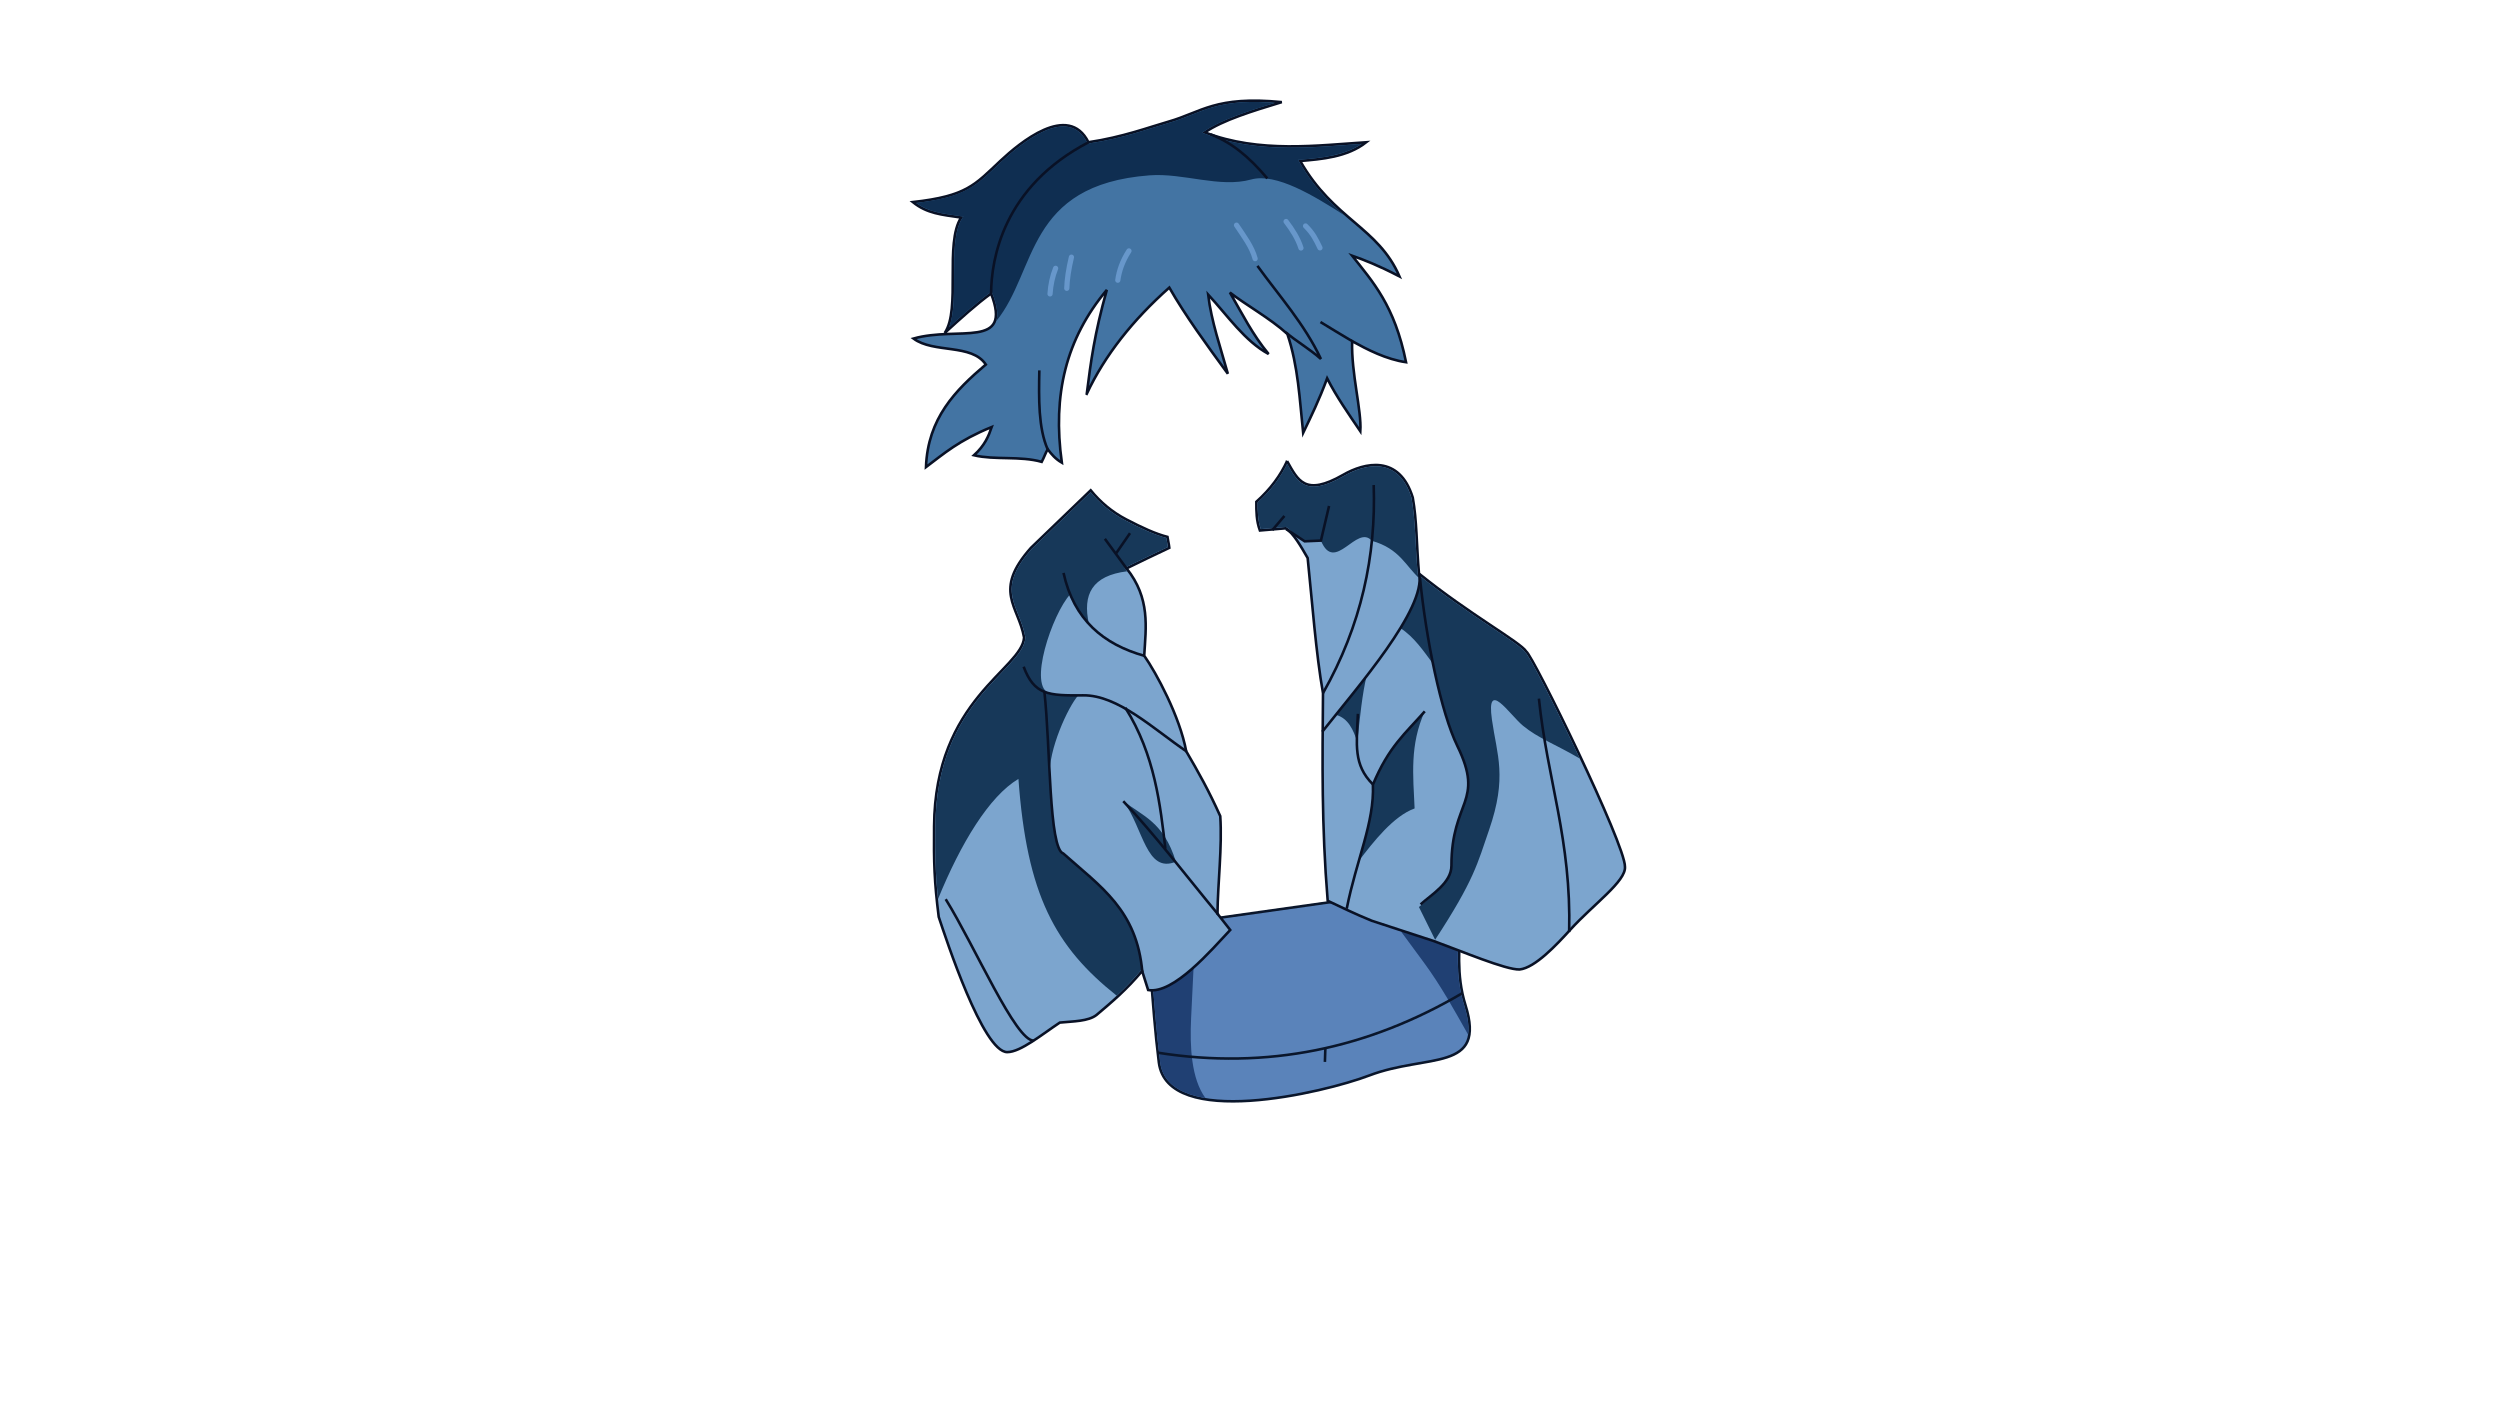 <?xml version="1.0" encoding="UTF-8" standalone="no"?>
<!-- Created with Inkscape (http://www.inkscape.org/) -->

<svg
   xmlns:dc="http://purl.org/dc/elements/1.1/"
   xmlns:cc="http://creativecommons.org/ns#"
   xmlns:rdf="http://www.w3.org/1999/02/22-rdf-syntax-ns#"
   xmlns:svg="http://www.w3.org/2000/svg"
   xmlns="http://www.w3.org/2000/svg"
   version="1.1"
   width="1920"
   height="1080"
   id="svg2">
  <defs
     id="defs4" />
  <path
     d="m 834.639,302.435 c 13.881,-29.606 35.366,-56.677 63.387,-81.57 12.336,21.614 28.679,43.895 44.952,66.165 -5.605,-20.176 -12.642,-40.066 -15.152,-60.862 15.111,16.414 28.135,35.738 46.467,45.709 -12.496,-15.104 -20.257,-30.923 -29.726,-47.237 11.851,9.334 30.781,19.719 44.12,31.832 8.393,24.854 9.445,50.524 12.122,76.014 6.072,-12.627 12.123,-24.843 18.435,-41.921 7.109,14.017 16.46,27.287 25.506,40.659 1.025,-16.212 -7.016,-44.18 -6.314,-69.195 11.579,6.416 26.347,14.017 41.416,16.162 -8.809,-43.626 -25.448,-61.625 -41.416,-81.822 9.496,3.394 19.586,7.219 36.365,15.91 -16.39,-37.869 -50.578,-43.586 -76.267,-88.641 16.46,-1.413 36.04,-2.907 50.76,-14.395 -36.942,2.35 -81.979,8.599 -123.996,-7.576 14.018,-9.492 36.525,-16.372 59.094,-23.234 -51.087,-5.01 -61.626,7.792 -87.097,15.03 -14.105,4.008 -35.177,11.941 -61.395,15.78 -15.385,-30.841 -52.914,0.582 -67.428,14.142 -19.848,18.544 -25.778,27.184 -67.428,31.82 11.084,8.873 22.132,9.668 37.123,11.869 -12.825,19.445 -0.168,70.727 -12.627,88.641 12.335,-11.266 24.594,-22.343 35.608,-30.305 16.531,42.934 -24.891,24.845 -59.599,34.598 15.465,11.535 44.823,3.723 55.558,19.951 -23.273,19.757 -44.556,41.143 -45.962,78.792 13.664,-10.27 25.25,-20.54 50.508,-30.81 -2.441,7.006 -5.247,14.052 -13.637,21.718 16.09,3.795 35.401,0.362 52.023,5.051 2.036,-3.867 2.876,-6.828 4.618,-9.671 2.985,3.93 5.852,7.378 10.829,10.298 -7.234,-52.224 3.101,-95.056 34.555,-132.704 -9.543,33.887 -12.218,54.692 -15.405,79.802 z"
     id="path3083"
     style="fill:#4374a3;fill-opacity:1;stroke:#091125;stroke-width:2;stroke-linecap:butt;stroke-linejoin:miter;stroke-miterlimit:4;stroke-opacity:1;stroke-dasharray:none" />
  <path
     d="M 1121.5,707 1108.125,680.625 886.938,711.844 883.5,744.5 c 1.794,24.019 3.661,49.116 6.5,71.5 6.552,51.66 126.603,23.281 161.5,10 44.74,-17.028 90.079,-2.332 74,-54 -7.442,-23.912 -4.292,-44.959 -4,-65 z"
     id="path4193"
     style="fill:#5a83ba;fill-opacity:1;stroke:#0a162b;stroke-width:2;stroke-linecap:butt;stroke-linejoin:miter;stroke-miterlimit:4;stroke-opacity:1;stroke-dasharray:none" />
  <path
     d="m 1120.469,708.156 -18.875,2.969 -25.438,4.515 17.395,23.61 c 13.173,17.88 23.374,36.639 33.918,55.25 0.837,-5.448 0.04,-12.652 -2.938,-22.219 -7.368,-23.677 -4.453,-44.518 -4.062,-64.125 z m -226.688,35.688 -9.219,1.469 c 1.774,23.746 3.639,48.495 6.438,70.562 1.589,12.526 9.901,20.084 22.406,24.406 3.765,1.301 7.919,2.284 12.344,3 -10.751,-14.742 -12.064,-39.121 -10.969,-61.594 l 1.864,-38.233 z"
     id="path4207"
     style="fill:#204073;fill-opacity:1;stroke:none" />
  <path
     d="m 988.469,354.125 c -4.986,10.9 -12.527,21.355 -23.594,31.25 -0.028,7.225 -0.016,14.466 2.719,22.031 6.418,-0.584 13.064,-1.163 19.906,-1.688 6.035,4.105 11.404,13.484 16.781,22.844 3.433,33.206 6.427,73.745 11.781,103.75 -0.44,52.763 -1.155,101.237 3.594,159.469 10.499,4.957 20.212,9.779 33.906,15.375 l 47.433,15.523 c 21.519,7.828 55.48,22.242 66.067,21.883 11.903,-1.29 28.397,-18.962 39,-30.625 17.715,-19.477 42.917,-37.25 41.906,-48.312 0.334,-16.963 -70.304,-161.429 -75.813,-165.281 -4.389,-7.083 -43.795,-28.623 -82.375,-59.812 -1.964,-22.562 -1.587,-40.466 -4.781,-58.375 -10.331,-33.31 -37.046,-26.886 -53.406,-17.5 -29.551,16.954 -34.805,4.107 -43.125,-10.531 z m -150.812,22.438 -45.875,44.156 c -29.439,33.103 -9.606,44.438 -5.281,68.906 -1.558,24.487 -68.504,47.367 -69.125,144.938 -0.285,28.134 0.172,42.433 3.562,69.625 5.655,16.905 34.037,103.882 52.625,103.844 10.287,-0.021 26.863,-13.759 40.375,-22.688 10.367,-1.019 21.876,-0.903 28.219,-5.875 11.702,-9.872 23.266,-19.639 35,-33.75 l 4.625,14.625 c 19.662,3.377 48.738,-31.004 63.031,-46.125 L 935.031,701.75 c 0.21,-23.81 3.708,-51.159 2.125,-74.969 C 928.371,607.255 920.452,593.129 911,576.938 c -4.926,-26.796 -23.069,-60.245 -32.25,-73.375 1.317,-21.971 4.814,-43.976 -13.558,-67.058 10.281,-4.956 21.057,-10.337 32.844,-15.795 -0.313,-2.913 -1.136,-6.192 -1.442,-8.366 -9.224,-2.376 -19.305,-7.011 -31.656,-13.438 -10.958,-5.702 -19.904,-13.335 -27.281,-22.344 z"
     id="path3095"
     style="fill:#7ca5ce;fill-opacity:1;stroke:#091125;stroke-width:2;stroke-linecap:butt;stroke-linejoin:miter;stroke-miterlimit:4;stroke-opacity:1;stroke-dasharray:none" />
  <path
     d="m 988.531,356.156 c -4.981,10.315 -12.249,20.241 -22.656,29.625 -0.024,6.842 0.073,13.588 2.438,20.562 6.178,-0.56 12.555,-1.121 19.125,-1.625 l 0.344,-0.031 0.281,0.219 c 2.038,1.386 3.987,3.277 5.844,5.531 l 8.063,5.281 12.5,-0.531 c 10.65,25.933 27.528,-13.084 39.094,0.156 21.544,6.108 25.837,19.348 36.969,29.281 0.089,9.887 -5.96,23.248 -14.937,37.844 10.329,6.593 17.728,17.565 25.187,27.625 5.036,25.564 11.617,48.757 18.469,62.812 21.188,43.465 -4.538,41.46 -4.531,91.906 0,12.807 -16.62,24.453 -24.985,31.788 l 12.439,25.14 c 30.127,-46.103 32.475,-58.464 41.39,-84.24 14.178,-40.993 6.111,-57.323 2.219,-84.906 -4.488,-31.808 13.348,-3.985 23.844,4.75 11.396,9.484 25.203,14.396 43.625,25.219 -0.638,-1.356 -1.266,-2.709 -1.906,-4.062 -9.149,-19.35 -18.49,-38.288 -25.875,-52.625 -3.692,-7.168 -6.897,-13.199 -9.344,-17.531 -1.224,-2.166 -2.261,-3.91 -3.062,-5.156 -0.401,-0.623 -0.731,-1.116 -1,-1.469 -0.269,-0.353 -0.495,-0.581 -0.469,-0.562 l -0.188,-0.125 -0.094,-0.156 c -0.864,-1.394 -4.141,-4.171 -9.031,-7.656 -4.89,-3.485 -11.418,-7.82 -19.031,-12.906 -15.227,-10.172 -34.762,-23.371 -54.094,-39 l -0.344,-0.281 -0.031,-0.406 c -1.969,-22.619 -1.609,-40.499 -4.781,-58.281 -5.093,-16.33 -13.95,-22.636 -23.594,-23.969 -9.663,-1.336 -20.251,2.531 -28.312,7.156 -7.446,4.272 -13.407,6.674 -18.344,7.656 -4.937,0.983 -8.891,0.5 -12.125,-1.062 -5.985,-2.892 -9.341,-9.27 -13.094,-15.969 z M 837.594,378 l -45.062,43.375 -0.062,0.062 c -14.551,16.386 -16.766,27.045 -15,36.781 1.768,9.751 7.828,18.753 10.031,31.219 l 0,0.125 0,0.125 c -0.418,6.565 -5.085,12.723 -11.625,19.875 -6.54,7.152 -15.041,15.317 -23.5,25.75 -16.918,20.865 -33.691,50.693 -34,99.25 -0.233,22.998 0.074,36.788 2.031,55.875 17.456,-42.776 39.298,-78.912 61.75,-92.219 6.463,88.993 28.075,128.786 75.469,166.469 6.243,-5.75 12.466,-12.037 18.75,-19.594 l 0.688,-0.812 C 872.246,698.429 844.96,680.735 816.625,655.5 c -6.426,-2.039 -8.509,-28.852 -10.406,-59.406 -1.239,-19.945 14.08,-53.357 21.906,-62.062 -8.913,0.066 -15.93,0.033 -21.562,-1.375 -17.776,-4.443 1.675,-61.345 15.281,-76.125 3.754,8.873 8.605,16.377 14.469,22.719 -5.096,-22.83 2.443,-37.161 29.344,-40.5 -0.41,-0.544 -0.816,-1.079 -1.25,-1.625 l -0.781,-0.969 1.125,-0.562 c 10.048,-4.844 20.655,-10.095 32.156,-15.438 -0.317,-2.415 -0.857,-4.989 -1.188,-7.031 -9.189,-2.454 -19.144,-7.045 -31.25,-13.344 -10.745,-5.59 -19.555,-13.042 -26.875,-21.781 z"
     id="path3124"
     style="fill:#173859;fill-opacity:1;stroke:none" />
  <path
     d="m 960.469,78.312 c -31.229,0.506 -41.825,10.135 -62.906,16.125 -14.023,3.985 -35.194,11.925 -61.531,15.781 l -0.688,0.125 L 835,109.688 c -3.743,-7.504 -8.668,-11.036 -14.281,-12.156 -5.613,-1.12 -12.019,0.262 -18.469,3.062 -12.9,5.6 -25.87,16.782 -33.094,23.531 -19.373,18.101 -26.163,26.985 -65.531,31.719 10.204,7.3 20.566,8.176 34.688,10.25 l 1.562,0.219 -0.875,1.312 c -6.107,9.259 -6.285,26.855 -6.281,44.344 0.003,14.821 0.111,29.5 -3.844,39.406 10.964,-9.971 21.815,-19.644 31.688,-26.781 l 1.062,-0.75 0.469,1.219 c 3.791,9.845 4.654,16.657 3.062,21.5 31.475,-38.57 22.33,-104.652 117.688,-111.906 26.032,-1.98 53.861,9.896 78.062,3.188 19.122,-5.301 48.309,12.561 71.531,27.438 -11.764,-10.301 -24.029,-22.297 -34.781,-41.156 l -0.75,-1.344 1.531,-0.125 c 15.346,-1.317 33.162,-2.835 47.188,-12.125 -36.2,2.491 -79.732,7.829 -120.688,-7.938 l -1.781,-0.688 1.594,-1.062 c 13.129,-8.891 33.339,-15.41 54.094,-21.75 -4.094,-0.312 -8.281,-0.67 -11.844,-0.75 -2.275,-0.051 -4.449,-0.065 -6.531,-0.031 z"
     id="path3855"
     style="fill:#0f2e51;fill-opacity:1;stroke:none;display:inline" />
  <path
     d="m 798.214,284.464 c -0.426,21.649 -0.808,44.247 6.429,60.714"
     id="path3085"
     style="fill:none;stroke:#091125;stroke-width:2;stroke-linecap:butt;stroke-linejoin:miter;stroke-miterlimit:4;stroke-opacity:1;stroke-dasharray:none" />
  <path
     d="m 929.593,103.182 c 15.916,6.083 28.902,16.387 43.689,33.84"
     id="path3087"
     style="fill:none;stroke:#091125;stroke-width:2;stroke-linecap:butt;stroke-linejoin:miter;stroke-miterlimit:4;stroke-opacity:1;stroke-dasharray:none" />
  <path
     d="m 965.706,204.198 c 16.893,23.305 36.168,44.705 48.74,71.468 -8.673,-7.717 -19.471,-13.98 -27.022,-20.456"
     id="path3089"
     style="fill:none;stroke:#091125;stroke-width:2;stroke-linecap:butt;stroke-linejoin:miter;stroke-miterlimit:4;stroke-opacity:1;stroke-dasharray:none" />
  <path
     d="m 1038.929,262.309 c -10.13,-6.027 -17.684,-10.623 -24.822,-14.987"
     id="path3091"
     style="fill:none;stroke:#091125;stroke-width:2;stroke-linecap:butt;stroke-linejoin:miter;stroke-miterlimit:4;stroke-opacity:1;stroke-dasharray:none" />
  <path
     d="m 761.15,225.411 c 0.216,-26.517 9.142,-81.993 75.13,-116.294"
     id="path3093"
     style="fill:none;stroke:#091125;stroke-width:2;stroke-linecap:butt;stroke-linejoin:miter;stroke-miterlimit:4;stroke-opacity:1;stroke-dasharray:none" />
  <path
     d="M 865.453,436.911 848.528,413.804"
     id="path3097"
     style="fill:none;stroke:#091125;stroke-width:2;stroke-linecap:butt;stroke-linejoin:miter;stroke-miterlimit:4;stroke-opacity:1;stroke-dasharray:none" />
  <path
     d="m 857.143,425 10.714,-15.536"
     id="path3099"
     style="fill:none;stroke:#091125;stroke-width:2;stroke-linecap:butt;stroke-linejoin:miter;stroke-miterlimit:4;stroke-opacity:1;stroke-dasharray:none" />
  <path
     d="M 977.154,407.132 986.429,396.25"
     id="path3101"
     style="fill:none;stroke:#091125;stroke-width:2;stroke-linecap:butt;stroke-linejoin:miter;stroke-miterlimit:4;stroke-opacity:1;stroke-dasharray:none" />
  <path
     d="m 987.704,406.268 14.261,9.446 12.5,-0.536 6.25,-26.607"
     id="path3103"
     style="fill:none;stroke:#091125;stroke-width:2;stroke-linecap:butt;stroke-linejoin:miter;stroke-miterlimit:4;stroke-opacity:1;stroke-dasharray:none" />
  <path
     d="M 1016.071,532.321 C 1045.62,480.052 1056.86,426.673 1055,372.5"
     id="path3105"
     style="fill:none;stroke:#091125;stroke-width:2;stroke-linecap:butt;stroke-linejoin:miter;stroke-miterlimit:4;stroke-opacity:1;stroke-dasharray:none" />
  <path
     d="m 816.786,440 c 7.875,35.954 30.673,54.897 62.321,63.75"
     id="path3107"
     style="fill:none;stroke:#091125;stroke-width:2;stroke-linecap:butt;stroke-linejoin:miter;stroke-miterlimit:4;stroke-opacity:1;stroke-dasharray:none" />
  <path
     d="m 1054.39,602.63 c 12.181,-29.346 24.985,-39.37 39.827,-56.299 -11.607,25.601 -8.935,49.177 -7.798,74.554 -16.272,5.822 -31.769,25.803 -42.666,40.031 5.665,-20.034 11.449,-38.995 10.637,-58.287 z"
     id="path3185"
     style="fill:#173859;fill-opacity:1;stroke:none" />
  <path
     d="m 1049.549,519.113 c -3.193,13.157 -5.205,31.63 -7.071,50.76 -3.194,-9.349 -6.858,-18.228 -16.668,-20.961 z"
     id="path3183"
     style="fill:#173859;fill-opacity:1;stroke:none" />
  <path
     d="m 1015.456,562.044 c 26.951,-34.207 79.793,-94.323 74.499,-121.471"
     id="path3109"
     style="fill:none;stroke:#091125;stroke-width:2;stroke-linecap:butt;stroke-linejoin:miter;stroke-miterlimit:4;stroke-opacity:1;stroke-dasharray:none" />
  <path
     d="m 786.151,512.042 c 8.146,21.643 18.774,22.267 45.709,21.971 26.773,-0.295 54.182,26.011 79.55,43.184"
     id="path3111"
     style="fill:none;stroke:#091125;stroke-width:2;stroke-linecap:butt;stroke-linejoin:miter;stroke-miterlimit:4;stroke-opacity:1;stroke-dasharray:none" />
  <path
     d="m 802.061,530.982 c 4.73,42.947 3.409,120.975 14.553,124.512 28.825,25.671 56.601,43.509 60.703,91.156"
     id="path3113"
     style="fill:none;stroke:#091125;stroke-width:2;stroke-linecap:butt;stroke-linejoin:miter;stroke-miterlimit:4;stroke-opacity:1;stroke-dasharray:none" />
  <path
     d="m 862.67,615.077 c 14.487,11.628 30.924,15.698 40.406,46.72 -22.828,9.341 -24.827,-25.378 -40.406,-46.72 z"
     id="path3187"
     style="fill:#173859;fill-opacity:1;stroke:none" />
  <path
     d="m 862.67,615.33 c 24.159,25.501 48.824,58.006 72.984,87.126"
     id="path3115"
     style="fill:none;stroke:#091125;stroke-width:2;stroke-linecap:butt;stroke-linejoin:miter;stroke-miterlimit:4;stroke-opacity:1;stroke-dasharray:none" />
  <path
     d="m 1034.286,697.857 c 7.4,-37.481 21.336,-65.974 20.105,-95.227 12.181,-29.346 24.985,-39.37 39.827,-56.299"
     id="path3117"
     style="fill:none;stroke:#091125;stroke-width:2;stroke-linecap:butt;stroke-linejoin:miter;stroke-miterlimit:4;stroke-opacity:1;stroke-dasharray:none" />
  <path
     d="m 726.3,690.586 c 22.583,36.45 53.858,109.288 67.68,108.591"
     id="path3119"
     style="fill:none;stroke:#091125;stroke-width:2;stroke-linecap:butt;stroke-linejoin:miter;stroke-miterlimit:4;stroke-opacity:1;stroke-dasharray:none" />
  <path
     d="m 1181.879,536.538 c 6.478,62.798 25.001,108.423 23.233,179.302"
     id="path3132"
     style="fill:none;stroke:#091125;stroke-width:2;stroke-linecap:butt;stroke-linejoin:miter;stroke-miterlimit:4;stroke-opacity:1;stroke-dasharray:none" />
  <path
     d="m 1090.534,443.752 c 4.724,47.904 16.26,103.601 28.715,129.152 21.188,43.465 -4.552,41.478 -4.546,91.924 0,13.155 -15.074,21.986 -23.673,29.744"
     id="path3100"
     style="fill:none;stroke:#091125;stroke-width:2;stroke-linecap:butt;stroke-linejoin:miter;stroke-miterlimit:4;stroke-opacity:1;stroke-dasharray:none" />
  <path
     d="m 864.286,543.571 c 22.776,36.138 26.904,75.432 30.714,108.214"
     id="path3179"
     style="fill:none;stroke:#091125;stroke-width:2;stroke-linecap:butt;stroke-linejoin:miter;stroke-miterlimit:4;stroke-opacity:1;stroke-dasharray:none" />
  <path
     d="m 1042.857,548.214 c -1.049,23.864 -3.443,39.176 11.385,54.033"
     id="path3181"
     style="fill:none;stroke:#091125;stroke-width:2;stroke-linecap:butt;stroke-linejoin:miter;stroke-miterlimit:4;stroke-opacity:1;stroke-dasharray:none" />
  <path
     d="m 1002.663,173.553 c 5.562,5.469 7.916,10.18 11.071,16.786"
     id="path3847"
     style="fill:none;stroke:#6797cb;stroke-width:4;stroke-linecap:round;stroke-linejoin:miter;stroke-miterlimit:4;stroke-opacity:1;stroke-dasharray:none;display:inline" />
  <path
     d="m 987.709,170.108 c 4.941,6.503 9.167,13.184 11.429,20.357"
     id="path3845"
     style="fill:none;stroke:#6797cb;stroke-width:4;stroke-linecap:round;stroke-linejoin:miter;stroke-miterlimit:4;stroke-opacity:1;stroke-dasharray:none;display:inline" />
  <path
     d="m 949.643,172.922 c 5.622,8.399 11.877,16.672 14.286,25.714"
     id="path3843"
     style="fill:none;stroke:#6797cb;stroke-width:4;stroke-linecap:round;stroke-linejoin:miter;stroke-miterlimit:4;stroke-opacity:1;stroke-dasharray:none;display:inline" />
  <path
     d="m 867.038,192.691 c -5.039,7.864 -7.568,15.309 -8.571,22.5"
     id="path3849"
     style="fill:none;stroke:#6797cb;stroke-width:4;stroke-linecap:round;stroke-linejoin:miter;stroke-miterlimit:4;stroke-opacity:1;stroke-dasharray:none;display:inline" />
  <path
     d="m 822.857,197.5 c -2.219,9.348 -3.372,17.274 -3.571,23.929"
     id="path3851"
     style="fill:none;stroke:#6797cb;stroke-width:4;stroke-linecap:round;stroke-linejoin:miter;stroke-miterlimit:4;stroke-opacity:1;stroke-dasharray:none;display:inline" />
  <path
     d="m 810.714,206.071 c -2.458,6.204 -3.847,12.765 -4.286,19.643"
     id="path3853"
     style="fill:none;stroke:#6797cb;stroke-width:4;stroke-linecap:round;stroke-linejoin:miter;stroke-miterlimit:4;stroke-opacity:1;stroke-dasharray:none;display:inline" />
  <path
     d="m 889.187,808.471 c 84.187,13.333 161.767,-3.323 233.699,-45.608"
     id="path4195"
     style="fill:none;stroke:#0a162b;stroke-width:2;stroke-linecap:butt;stroke-linejoin:miter;stroke-miterlimit:4;stroke-opacity:1;stroke-dasharray:none" />
  <path
     d="m 1017.88,804.935 -0.353,10.607"
     id="path4205"
     style="fill:none;stroke:#0a162b;stroke-width:2;stroke-linecap:butt;stroke-linejoin:miter;stroke-miterlimit:4;stroke-opacity:1;stroke-dasharray:none" />
</svg>

